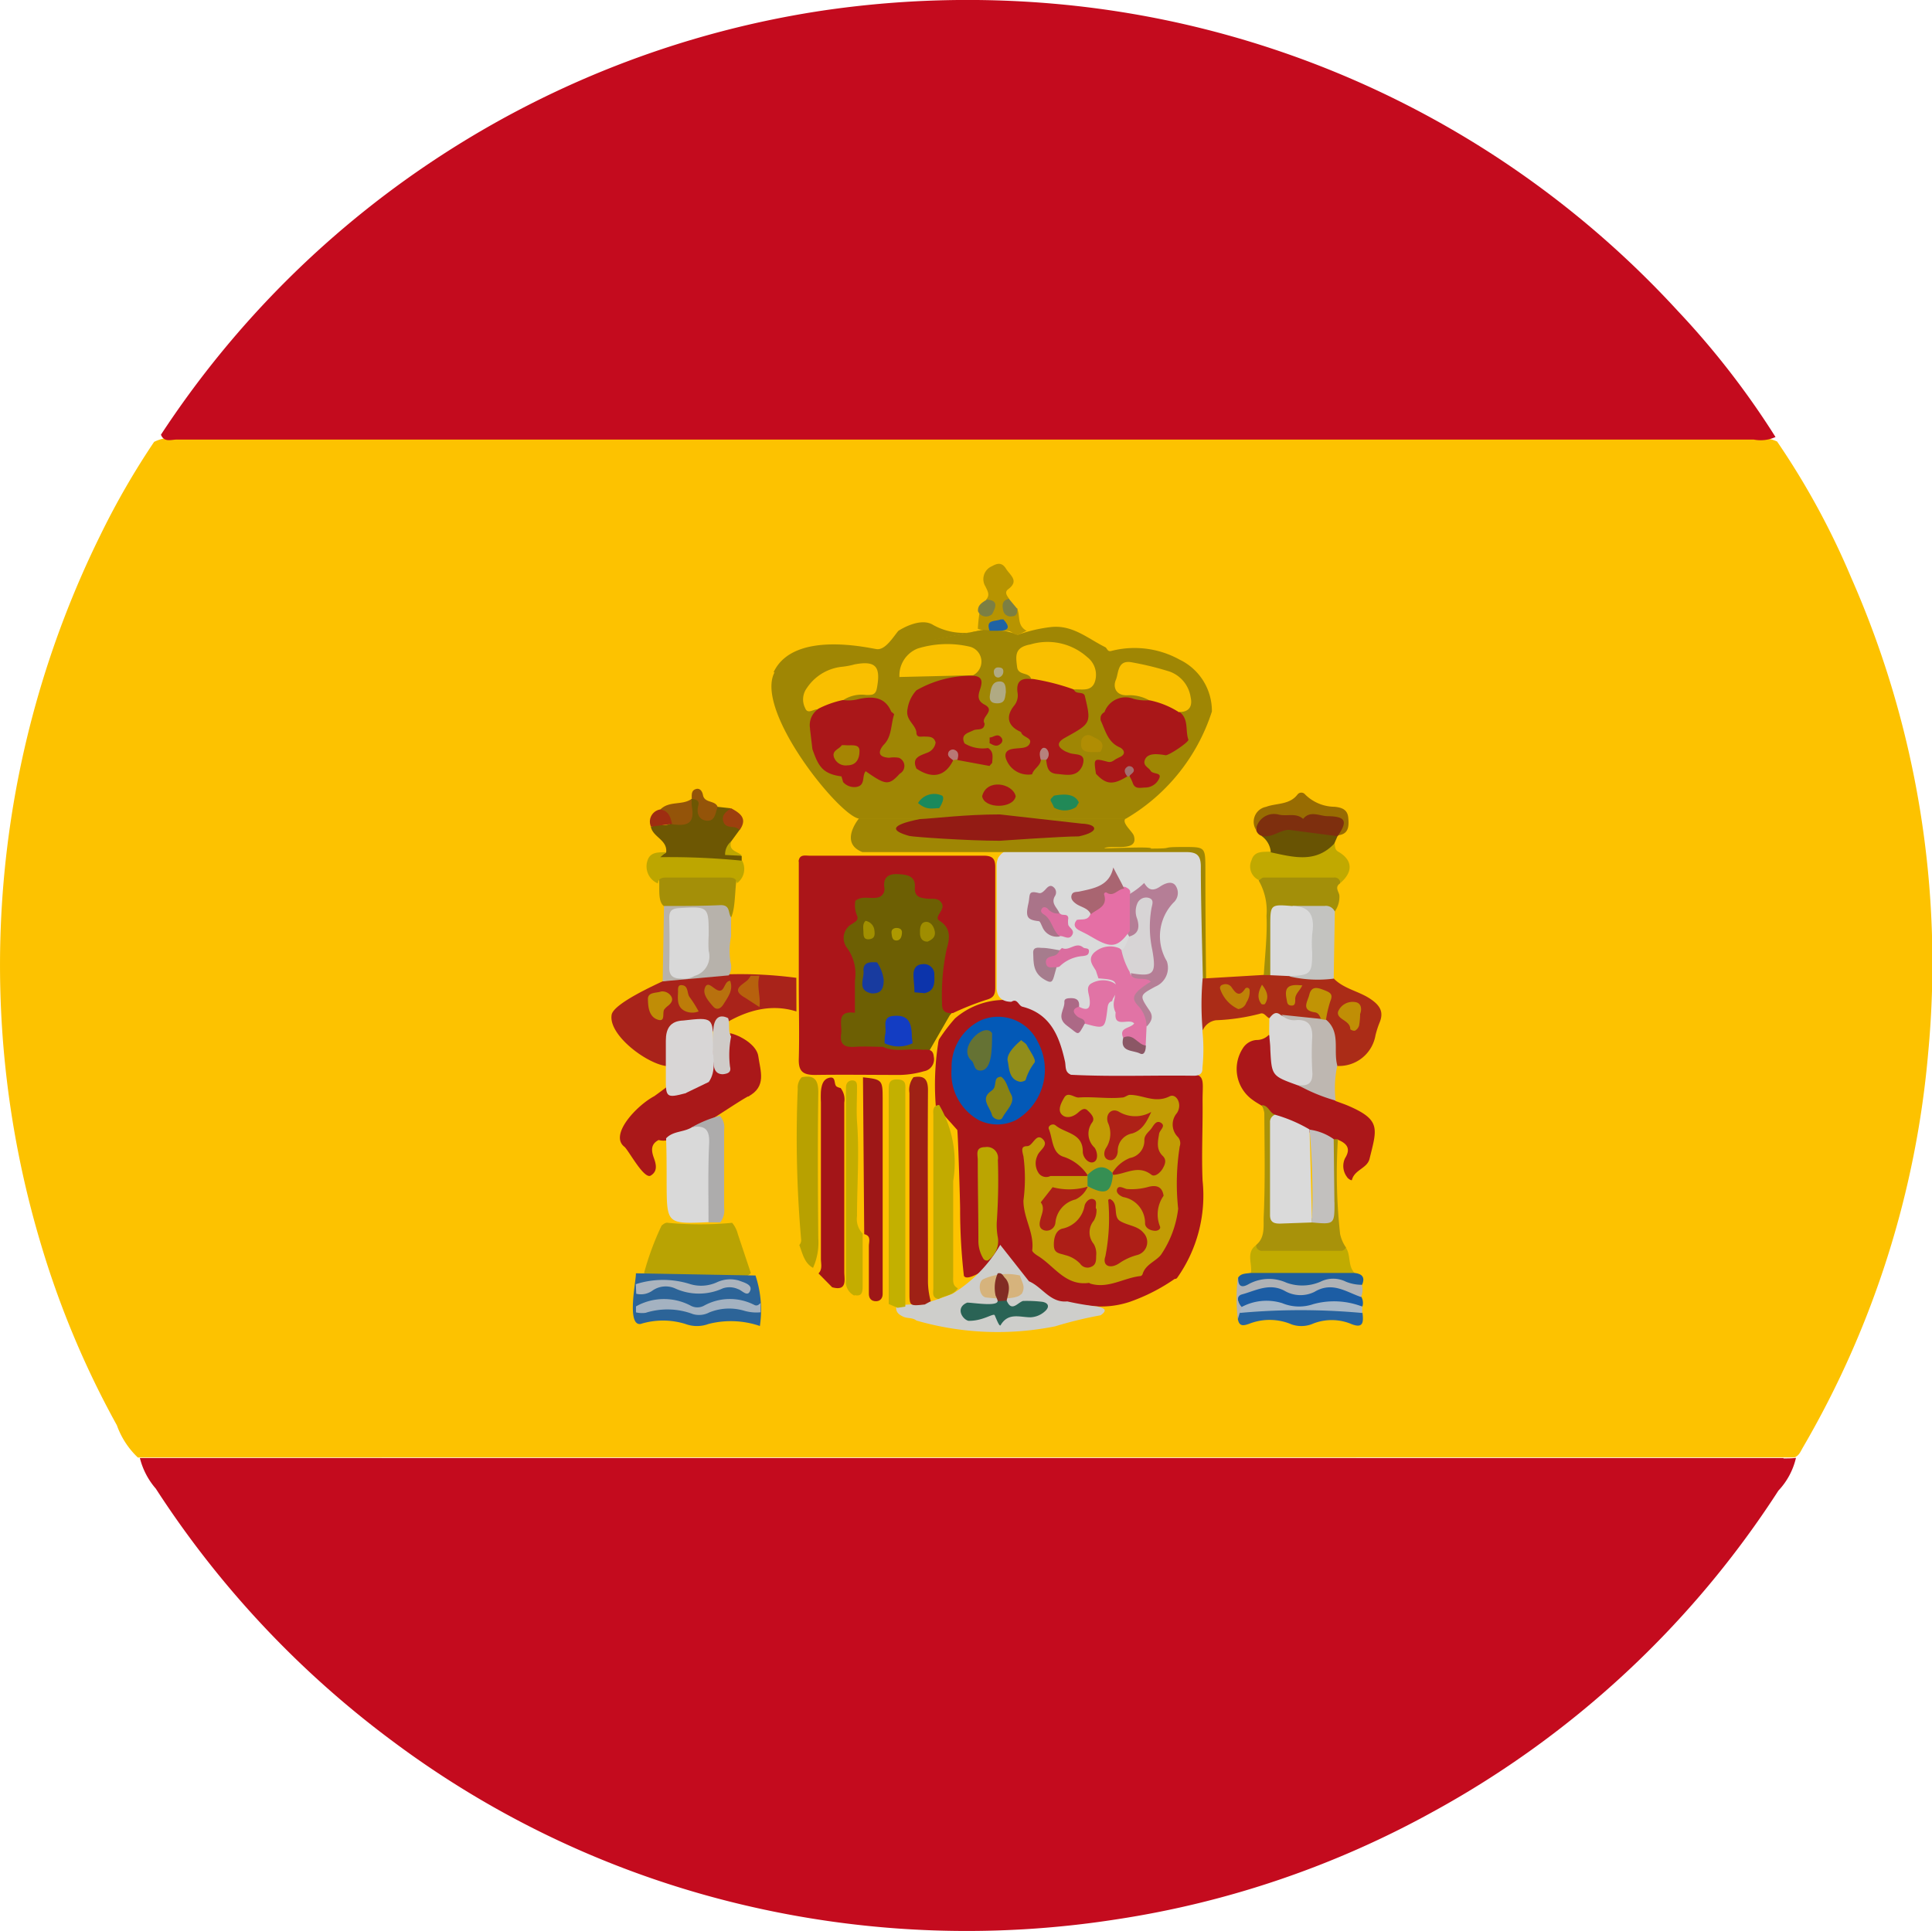 <svg xmlns="http://www.w3.org/2000/svg" width="22" height="21.991" viewBox="0 0 22 21.991">
  <g id="西班牙" transform="translate(-89.06 -86.214)">
    <path id="路径_2554" data-name="路径 2554" d="M90.63,289.595a.936.936,0,0,1-.239-.367,10.372,10.372,0,0,1-.876-2.1,11.067,11.067,0,0,1,.688-8.038,8.848,8.848,0,0,1,.612-1.062.5.5,0,0,1,.3-.043h17.9a.518.518,0,0,1,.281.039,8.781,8.781,0,0,1,.844,1.551,10.88,10.88,0,0,1,.877,5.406,10.762,10.762,0,0,1-1.424,4.494c-.027.045-.045.1-.1.119" transform="translate(0 -186.782)" fill="#fdc200"/>
    <path id="路径_2555" data-name="路径 2555" d="M168.943,102.823c.048,0,.1,0,.143-.006a.812.812,0,0,1-.2.373,10.912,10.912,0,0,1-3.928,3.654,10.782,10.782,0,0,1-3.6,1.227,11.051,11.051,0,0,1-4.292-.171,10.81,10.81,0,0,1-3.957-1.854,11.072,11.072,0,0,1-2.7-2.879.839.839,0,0,1-.181-.348l18.717,0ZM150.468,91.164A10.959,10.959,0,0,1,158,86.335a11.3,11.3,0,0,1,2.642-.078,10.931,10.931,0,0,1,7.1,3.5,9.369,9.369,0,0,1,1.111,1.434.409.409,0,0,1-.248.029H153.124c-.826,0-1.651,0-2.477,0-.062,0-.144.036-.18-.057Z" transform="translate(-59.575)" fill="#c40b1e"/>
    <path id="路径_2556" data-name="路径 2556" d="M498.216,524.168a3.065,3.065,0,0,1,.026-.706.212.212,0,0,1,.011-.052,2.022,2.022,0,0,1,.182-.239.863.863,0,0,1,.544-.21.289.289,0,0,0,.1-.031.816.816,0,0,1,.632.678c.013.067.02.14.1.17.366.032.732.011,1.1.012.409,0,.34.031.343.336s-.013.6,0,.892a1.622,1.622,0,0,1-.291,1.11.034.034,0,0,1-.027.01,2.132,2.132,0,0,1-.514.262l0,0a1.041,1.041,0,0,1-.47.042c-.064,0-.127,0-.191,0a.743.743,0,0,1-.492-.232.37.37,0,0,1-.051-.05c-.051-.075-.114-.141-.169-.213-.064-.1-.453.258-.513.156a6.719,6.719,0,0,1-.043-.767c0-.063-.023-.831-.032-.894" transform="translate(-398.5 -425.359)" fill="#aa1619"/>
    <path id="路径_2557" data-name="路径 2557" d="M526.229,460.128c-.067-.03-.051-.094-.063-.149-.063-.283-.163-.541-.484-.623-.047-.012-.057-.1-.126-.056-.1,0-.168-.048-.168-.164,0-.466,0-.932,0-1.4a.22.22,0,0,1,.018-.077.239.239,0,0,1,.232-.108c.643-.018,1.285.026,1.927.013.139,0,.161.078.167.2.021.424.008.85.017,1.274a.983.983,0,0,1-.018.592h0a2.03,2.03,0,0,1,0,.425c.005.067-.041.088-.1.087-.466-.007-.931.013-1.4-.011Z" transform="translate(-424.979 -361.677)" fill="#dadada"/>
    <path id="路径_2558" data-name="路径 2558" d="M462.744,418.324Zm1.911.683c-.055.049.078.148.093.2.054.186-.243.1-.336.138-.027.011.558-.023.53.006.3,0,.074-.018.373-.018.247,0,.246,0,.247.254q0,.621.008,1.242a.023.023,0,0,1-.037,0c-.009-.424-.022-.848-.023-1.272,0-.128-.045-.166-.166-.166-.643,0-3.271,0-3.688,0-.311-.123.039-.469-.039-.384h3.039Z" transform="translate(-362.776 -323.473)" fill="#9f8604"/>
    <path id="路径_2559" data-name="路径 2559" d="M429.079,360.753a.307.307,0,0,1,.106-.007.968.968,0,0,1,.3.061,1.711,1.711,0,0,1,.369-.087c.251-.031.425.129.625.228.024.012.023.056.071.043a1.06,1.06,0,0,1,.778.1.648.648,0,0,1,.366.59,2.191,2.191,0,0,1-.978,1.22h-3.039c-.228-.028-1.231-1.274-.949-1.69" transform="translate(-328.834 -267.364)" fill="#9f8604"/>
    <path id="路径_2560" data-name="路径 2560" d="M427.694,359.274c.227-.491,1.111-.271,1.179-.265.095.008.18-.132.242-.208,0,0,.247-.166.4-.066a.715.715,0,0,0,.559.056" transform="translate(-329.826 -265.402)" fill="#9f8604"/>
    <path id="路径_2561" data-name="路径 2561" d="M615.894,512.349c-.038-.015-.06-.072-.109-.052a2.318,2.318,0,0,1-.5.074.193.193,0,0,0-.152.117,3.314,3.314,0,0,1,0-.594h.037l.658-.039a.247.247,0,0,1,.075-.029.719.719,0,0,1,.213.007c.166.052.345-.015.508.061.116.121.286.144.42.235.111.075.156.151.1.277a1.1,1.1,0,0,0-.043.136.42.42,0,0,1-.441.349" transform="translate(-512.378 -414.538)" fill="#ab2c17"/>
    <path id="路径_2562" data-name="路径 2562" d="M631.764,540.329c.045.017.09.032.134.05.385.164.338.26.252.609-.027.108-.17.123-.2.238,0,.016-.046-.011-.058-.034a.206.206,0,0,1-.021-.211c.072-.115.017-.171-.085-.213a.111.111,0,0,1-.045.01c-.094-.031-.188-.063-.283-.093-.126-.052-.25-.11-.378-.158-.084-.016-.1-.111-.163-.148-.032-.02-.065-.038-.094-.06a.431.431,0,0,1-.119-.585.2.2,0,0,1,.158-.1.192.192,0,0,0,.142-.059" transform="translate(-527.495 -441.576)" fill="#ab1719"/>
    <path id="路径_2563" data-name="路径 2563" d="M361.811,540.678c-.1.046-.539.353-.641.39s-.191.07-.284.114a.2.2,0,0,1-.108,0c-.094.048-.083.125-.054.205s.041.153-.036.2-.253-.29-.3-.328c-.175-.136.141-.471.34-.576.258-.183.818-.641.879-.686" transform="translate(-264.218 -441.985)" fill="#aa1819"/>
    <path id="路径_2564" data-name="路径 2564" d="M408.586,538.609c.113.023.306.132.324.263.022.165.1.345-.116.459" transform="translate(-311.215 -440.629)" fill="#aa1819"/>
    <path id="路径_2565" data-name="路径 2565" d="M358.868,512.993c-.722-.228-1.315.622-1.487.621-.231-.034-.657-.358-.617-.584.022-.124.474-.33.58-.38a4.84,4.84,0,0,1,1.523-.04" transform="translate(-260.739 -415.26)" fill="#a9231a"/>
    <path id="路径_2566" data-name="路径 2566" d="M372.227,622.138a.14.14,0,0,1-.114.047q-.495.013-.989,0a.137.137,0,0,1-.113-.047,3.207,3.207,0,0,1,.2-.541c.021-.017.045-.036.07-.031a3.921,3.921,0,0,0,.733,0,.32.32,0,0,1,.065.129" transform="translate(-274.617 -521.426)" fill="#b9a303"/>
    <path id="路径_2567" data-name="路径 2567" d="M447.411,560.231c.048-.049.028-.11.028-.166q0-.891,0-1.782a1.225,1.225,0,0,1,0-.127c.007-.064.021-.135.092-.153.086-.023.05.075.088.1a.15.15,0,0,0,.044.016.212.212,0,0,1,.042.165c0,.644,0,1.288,0,1.932,0,.08.038.221-.138.172l-.156-.158Z" transform="translate(-349.031 -459.514)" fill="#a31518"/>
    <path id="路径_2568" data-name="路径 2568" d="M482.984,631.886c.152.064.241.248.436.229a3.113,3.113,0,0,0,.344.058c.053.016.135.031.036.1a4.566,4.566,0,0,0-.518.126,3.33,3.33,0,0,1-1.58-.066h0c-.043-.035-.1-.022-.145-.042s-.1-.052-.081-.125a1.24,1.24,0,0,1,.271-.015,3.413,3.413,0,0,0,.366-.123,1.594,1.594,0,0,0,.544-.557" transform="translate(-382.207 -531.08)" fill="#cececb"/>
    <path id="路径_2569" data-name="路径 2569" d="M639.776,570.641l.047,0a6.269,6.269,0,0,0,.025,1.079.416.416,0,0,0,.068.155c-.016.089-.091.08-.15.081-.244.007-.489.009-.733,0-.063,0-.161.011-.142-.11.107-.086.082-.219.087-.323.018-.393.009-.787.007-1.181a.294.294,0,0,0-.03-.089c.079,0,.089.091.153.108-.016.329-.008.657-.008.986,0,.179.014.19.188.194.079,0,.159,0,.238,0,.208-.013.209-.013.21-.22,0-.168,0-.336,0-.5a.272.272,0,0,1,.039-.181Z" transform="translate(-535.528 -471.453)" fill="#a8920a"/>
    <path id="路径_2570" data-name="路径 2570" d="M437.8,557.6c.15-.029.19.036.188.182-.008.551-.005,1.1,0,1.653a.7.7,0,0,1-.06.336c-.1-.055-.119-.164-.156-.26a.082.082,0,0,0,.021-.059,13.414,13.414,0,0,1-.039-1.722A.168.168,0,0,1,437.8,557.6Z" transform="translate(-339.61 -459.118)" fill="#b8a100"/>
    <path id="路径_2571" data-name="路径 2571" d="M374.3,436.111c.014-.139-.15-.17-.174-.286.075-.047.171.008.243-.052.213.026.182-.149.219-.267v0c.06-.034.087,0,.106.05.064.165.064.165.187.039l.153.017c-.037.091-.058.174.079.2a.032.032,0,0,1,.02.05l-.095.13c-.1.162.062.124.122.165l0,.056a.068.068,0,0,1-.078.041,4.638,4.638,0,0,0-.7-.025.241.241,0,0,1-.185-.054c.022-.055.075-.027.1-.059Z" transform="translate(-277.654 -340.193)" fill="#6d5703"/>
    <path id="路径_2572" data-name="路径 2572" d="M645.114,530.631c-.3-.108-.3-.108-.316-.413,0-.052-.008-.1-.011-.157s0-.129,0-.194c.036-.045.072-.089.134-.034a.473.473,0,0,0,.213.047.157.157,0,0,1,.179.159,2.9,2.9,0,0,1,0,.491c-.011.138-.1.144-.2.1Z" transform="translate(-541.273 -432.056)" fill="#d9d8d8"/>
    <path id="路径_2573" data-name="路径 2573" d="M640.309,469.6l-.073,0c.013-.225.041-.451.031-.675a.691.691,0,0,0-.088-.4c.012-.083.081-.076.134-.079.222-.009.445-.011.667,0,.059,0,.152-.005.125.109-.07.047-.007.1-.008.145a.286.286,0,0,1-.053.176,2.7,2.7,0,0,0-.487-.018c-.192.011-.2.02-.2.216,0,.122,0,.243,0,.365a.215.215,0,0,1-.044.164Z" transform="translate(-536.785 -372.281)" fill="#a38f09"/>
    <path id="路径_2574" data-name="路径 2574" d="M637.409,456.054a.063.063,0,0,0-.072-.064c-.268,0-.535,0-.8,0-.017,0-.035.019-.052.03a.169.169,0,0,1-.087-.226c.033-.114.136-.093.223-.1.1-.049.193.015.292.006a.961.961,0,0,0,.431-.1c.007.034,0,.071.041.095.165.094.173.229.026.356Z" transform="translate(-533.087 -359.782)" fill="#c1a900"/>
    <path id="路径_2575" data-name="路径 2575" d="M636.428,631.485a.066.066,0,0,0,.074.064c.3,0,.6,0,.9,0,.018,0,.035-.02.053-.03.054.089.016.207.1.288a.145.145,0,0,1-.115.046c-.319.007-.638.011-.958,0a.133.133,0,0,1-.113-.048C636.389,631.7,636.309,631.57,636.428,631.485Z" transform="translate(-533.065 -531.09)" fill="#c1ab01"/>
    <path id="路径_2576" data-name="路径 2576" d="M377.836,468.4c-.043.125-.02.385-.079.507a.623.623,0,0,0-.391-.091c-.125,0-.256.036-.373-.038-.094-.067-.025-.3-.074-.378" transform="translate(-280.372 -372.244)" fill="#a48f08"/>
    <path id="路径_2577" data-name="路径 2577" d="M379.167,483.422l.015-.858c.216,0,.433,0,.648-.01.11,0,.08.091.116.139,0,.072,0,.145,0,.217a.8.8,0,0,0-.006.294.189.189,0,0,1-.02.15l-.752.068Z" transform="translate(-282.561 -386.032)" fill="#b7b2ab"/>
    <path id="路径_2578" data-name="路径 2578" d="M373.21,459.706c-.006-.055-.042-.066-.091-.066H372.4c-.048,0-.084.012-.091.067a.21.21,0,0,1-.117-.263c.033-.1.129-.09.212-.093l-.067.057a8.428,8.428,0,0,1,.932.04.2.2,0,0,1-.061.258Z" transform="translate(-275.758 -363.432)" fill="#bda600"/>
    <path id="路径_2579" data-name="路径 2579" d="M650.215,531.6c.121.017.174-.026.163-.157a3.628,3.628,0,0,1,0-.4c0-.125-.048-.19-.178-.183a.2.2,0,0,1-.173-.06l.452.047a.052.052,0,0,1,.056.009c.17.142.08.348.128.521a1.244,1.244,0,0,0-.019.4A1.956,1.956,0,0,1,650.215,531.6Z" transform="translate(-546.375 -433.029)" fill="#beb7b1"/>
    <path id="路径_2580" data-name="路径 2580" d="M653.54,482.776c.122,0,.243,0,.365,0a.112.112,0,0,1,.116.065l-.013.763a1.41,1.41,0,0,1-.507-.026c.208-.054.237-.208.216-.39a.861.861,0,0,1,0-.142c.007-.1-.007-.191-.134-.21A.05.05,0,0,1,653.54,482.776Z" transform="translate(-549.761 -386.245)" fill="#c3c3c0"/>
    <path id="路径_2581" data-name="路径 2581" d="M630.955,648.671c-.072-.134-.057-.169.067-.22a.658.658,0,0,1,.463-.017.53.53,0,0,0,.357-.014.446.446,0,0,1,.479.124.139.139,0,0,1,.012.109" transform="translate(-527.759 -547.56)" fill="#1c5da4"/>
    <path id="路径_2582" data-name="路径 2582" d="M642.091,447.855c-.214.228-.47.153-.723.1a.249.249,0,0,0-.108-.188,1.059,1.059,0,0,1,.714-.1.22.22,0,0,1,.155.1Z" transform="translate(-537.837 -352.034)" fill="#685303"/>
    <path id="路径_2583" data-name="路径 2583" d="M632.414,657.7c.013.109.009.186-.141.121a.579.579,0,0,0-.419,0,.336.336,0,0,1-.247.01.637.637,0,0,0-.481-.008c-.062.022-.115.037-.131-.051,0-.035-.007-.073.029-.1a.829.829,0,0,1,.558-.028.54.54,0,0,0,.329-.014.663.663,0,0,1,.5.068Z" transform="translate(-527.839 -556.534)" fill="#27639f"/>
    <path id="路径_2584" data-name="路径 2584" d="M367.53,643.729a1.246,1.246,0,0,1,.05.575,1.022,1.022,0,0,0-.585-.023.377.377,0,0,1-.263,0,.86.86,0,0,0-.511,0c-.164.023-.046-.514-.053-.577" transform="translate(-269.867 -542.989)" fill="#2c6498"/>
    <path id="路径_2585" data-name="路径 2585" d="M639.337,441.54c-.111,0-.2.1-.317.067a.093.093,0,0,1-.059-.067c-.007-.131.066-.23.2-.213.219.028.438-.01.654.022.068.01.143.023.172.1s-.052.115-.1.163v0Z" transform="translate(-535.597 -345.875)" fill="#7e2f0e"/>
    <path id="路径_2586" data-name="路径 2586" d="M639.068,433.9c.114-.166.092-.221-.115-.224-.091,0-.2-.069-.28.031-.082-.073-.186-.026-.278-.049a.207.207,0,0,0-.259.173.173.173,0,0,1,.114-.261c.12-.045.268-.02.36-.142a.055.055,0,0,1,.085,0,.481.481,0,0,0,.336.141c.083.008.148.032.156.125s.009.188-.12.2Z" transform="translate(-534.774 -338.167)" fill="#986c02"/>
    <path id="路径_2587" data-name="路径 2587" d="M630.579,645.158l-.022.074a2.069,2.069,0,0,1,0-.477c.01,0,.021.013.03.011.312-.087.627.083.943-.014a.509.509,0,0,1,.439.087.2.2,0,0,1-.009.139c-.172-.059-.328-.18-.531-.058a.359.359,0,0,1-.34-.013c-.175-.093-.33,0-.487.042-.065.019-.051.093,0,.142C630.624,645.123,630.592,645.137,630.579,645.158Z" transform="translate(-527.402 -543.993)" fill="#afb2b6"/>
    <path id="路径_2588" data-name="路径 2588" d="M368.893,655.179a.5.5,0,0,1-.186-.017.6.6,0,0,0-.4.019.249.249,0,0,1-.184.019.822.822,0,0,0-.54-.015.3.3,0,0,1-.11-.005v-.068a.65.65,0,0,1,.622-.009.158.158,0,0,0,.154,0,.608.608,0,0,1,.575-.006c.033.013.048-.007.068-.023,0,.035,0,.071,0,.105Z" transform="translate(-271.171 -554.02)" fill="#a4b2c1"/>
    <path id="路径_2589" data-name="路径 2589" d="M517.77,333.863c-.023,0-.085.044-.108.045-.05,0-.063-.042-.113-.045-.014,0-.085,0-.1,0-.033-.013-.213,0-.24-.025a1.749,1.749,0,0,1,.018-.177c.011-.061.116-.109.078-.157.046-.052.012-.1-.009-.146a.159.159,0,0,1,.07-.23c.061-.034.115-.051.163.026s.154.138.026.234c-.048.036-.012.076.011.111,0,.045-.044.094.006.133.031.024.058-.007.084-.024.041.091-.007.191.112.257Z" transform="translate(-417.014 -240.464)" fill="#b79401"/>
    <path id="路径_2590" data-name="路径 2590" d="M632.569,643.69a.484.484,0,0,1-.185-.035.324.324,0,0,0-.291,0,.523.523,0,0,1-.387.011.482.482,0,0,0-.428.015c-.089.052-.123.02-.122-.073.033-.05.088-.044.138-.053l1.186,0c.083.009.125.045.088.133Z" transform="translate(-527.997 -542.844)" fill="#1f5e9b"/>
    <path id="路径_2591" data-name="路径 2591" d="M367.421,646.257a1.017,1.017,0,0,1,.622,0,.432.432,0,0,0,.3-.021.358.358,0,0,1,.25-.021c.058.022.154.045.132.111-.029.087-.094,0-.14-.013a.236.236,0,0,0-.172-.009.652.652,0,0,1-.547,0,.263.263,0,0,0-.258.028.226.226,0,0,1-.182.034Z" transform="translate(-271.121 -545.418)" fill="#abb4be"/>
    <path id="路径_2592" data-name="路径 2592" d="M631.828,655.906l.026-.068a.6.6,0,0,1,.459-.042.5.5,0,0,0,.354.011.89.89,0,0,1,.557.028v.073a7.618,7.618,0,0,0-1.4,0Z" transform="translate(-528.652 -554.741)" fill="#a8b7c6"/>
    <path id="路径_2593" data-name="路径 2593" d="M412.241,513.8c-.162-.091-.044-.139.027-.2a.23.23,0,0,0,.036-.051l.1,0c-.035.119.017.238,0,.357" transform="translate(-314.696 -416.223)" fill="#b7610d"/>
    <path id="路径_2594" data-name="路径 2594" d="M401.246,531.3c.023.068-.005.143.033.208v0a1.063,1.063,0,0,0-.012.343c.017.067-.031.079-.081.085-.078,0-.1-.054-.106-.113a1.845,1.845,0,0,1,0-.427c.013-.087.057-.151.163-.1Z" transform="translate(-303.894 -433.488)" fill="#cfcbc8"/>
    <path id="路径_2595" data-name="路径 2595" d="M378.526,431.745a.649.649,0,0,0,0,.077c.033.183-.025.238-.223.21a.707.707,0,0,1-.138-.164c.1-.107.25-.048.357-.123Zm.294.087c-.024.072-.028.176-.134.158-.082-.013-.108-.088-.085-.173.016-.061-.033-.067-.075-.075,0-.048-.007-.1.056-.113.043-.007.065.034.072.071C378.672,431.794,378.79,431.757,378.82,431.832Z" transform="translate(-281.589 -336.431)" fill="#945409"/>
    <path id="路径_2596" data-name="路径 2596" d="M373.75,441.028a.14.14,0,0,1,.1-.2c.1.012.119.086.138.164l-.243.032Z" transform="translate(-277.275 -345.395)" fill="#9e2d11"/>
    <path id="路径_2597" data-name="路径 2597" d="M405.713,440.357a.168.168,0,0,0-.051-.029c-.055-.008-.117,0-.136-.073s.04-.108.089-.145c.1.055.193.114.1.247Z" transform="translate(-308.231 -344.692)" fill="#9d400e"/>
    <path id="路径_2598" data-name="路径 2598" d="M517.705,348.555c0,.042,0,.089-.06.091a.085.085,0,0,1-.1-.065c-.013-.059-.016-.118.065-.134l.09.108Zm-.351-.1c.14.008.107.085.065.165a.1.1,0,0,1-.161-.031c-.007-.073.05-.1.1-.134Z" transform="translate(-417.061 -255.413)" fill="#7c7f43"/>
    <path id="路径_2599" data-name="路径 2599" d="M406.743,454.77l-.192-.009a.189.189,0,0,1,.07-.155C406.583,454.719,406.7,454.718,406.743,454.77Z" transform="translate(-309.234 -358.81)" fill="#bda600"/>
    <path id="路径_2600" data-name="路径 2600" d="M537.722,566.143a.525.525,0,0,0-.268-.208c-.141-.04-.127-.206-.174-.319-.014-.035.044-.069.078-.04.109.092.311.086.309.3,0,.063.064.139.122.118s.046-.119.011-.166a.216.216,0,0,1-.025-.288c.035-.05-.017-.1-.055-.136s-.077,0-.109.028c-.059.051-.138.07-.186.017s0-.137.031-.191c.041-.069.112,0,.161,0,.169-.012.336.017.5,0,.03,0,.059-.031.088-.03.149,0,.284.1.452.016.073-.036.149.088.082.191a.2.2,0,0,0,.011.273.107.107,0,0,1,.021.106,2.7,2.7,0,0,0-.018.711,1.177,1.177,0,0,1-.187.511c-.05.082-.184.116-.218.233a.036.036,0,0,1-.022.022c-.193.02-.37.149-.575.086,0,0-.01-.008-.014-.008-.267.038-.394-.192-.581-.307-.026-.016-.067-.046-.065-.065.025-.2-.1-.362-.1-.565a1.919,1.919,0,0,0,0-.505c-.02-.077-.025-.114.042-.115s.1-.154.177-.081-.04.127-.061.192a.2.2,0,0,0,.018.2.106.106,0,0,0,.131.029l.414,0ZM537.234,566.471Z" transform="translate(-436.277 -466.545)" fill="#c29c04"/>
    <path id="路径_2601" data-name="路径 2601" d="M505.972,532.438a.609.609,0,0,1-.309-.586A.586.586,0,0,1,506,531.3a.5.5,0,0,1,.643.244.665.665,0,0,1-.247.894A.476.476,0,0,1,505.972,532.438Z" transform="translate(-405.767 -433.468)" fill="#0359b7"/>
    <path id="路径_2602" data-name="路径 2602" d="M454.235,470.459c-.414,0-1.1.02-1.091-.1a8.821,8.821,0,0,1,.218-1.874,1.542,1.542,0,0,1,1.108.028c.066.082.373,1.136.019,1.505" transform="translate(-354.614 -372.241)" fill="#6d5f03"/>
    <path id="路径_2603" data-name="路径 2603" d="M497.89,572.118c-.05.082-.146.081-.22.123-.079-.014-.059-.077-.059-.127q0-.981,0-1.962c0-.051-.014-.112.066-.122a1.3,1.3,0,0,1,.16.869c0,.36,0,.721,0,1.082,0,.053-.009.108.053.137Z" transform="translate(-397.923 -471.233)" fill="#c2ab00"/>
    <path id="路径_2604" data-name="路径 2604" d="M517.073,589.78a.386.386,0,0,1-.061-.209c0-.307-.007-.614-.007-.921,0-.06-.033-.147.085-.147a.125.125,0,0,1,.144.146,6.9,6.9,0,0,1-.013.713.8.8,0,0,0,.01.156.264.264,0,0,1-.112.276.048.048,0,0,1-.045-.014Z" transform="translate(-416.811 -489.225)" fill="#bba501"/>
    <path id="路径_2605" data-name="路径 2605" d="M581.958,473.408a.113.113,0,0,1-.029-.069.989.989,0,0,1,.012-.411.883.883,0,0,0,.182-.135c.045.073.091.1.178.043.046-.032.128-.073.175-.019a.147.147,0,0,1-.02.2.554.554,0,0,0-.075.667.231.231,0,0,1-.129.288c-.184.1-.185.1-.069.273.051.074.02.128-.031.182a1.494,1.494,0,0,1-.16-.268c-.065-.114.048-.164.108-.229-.121-.038-.121-.038-.131-.129" transform="translate(-480.034 -376.523)" fill="#b57e96"/>
    <path id="路径_2606" data-name="路径 2606" d="M567.173,501.046c.04.115.168.03.238.1a.906.906,0,0,0-.141.1c-.058.059-.072.1-.008.17a.351.351,0,0,1,.1.242l-.01.215c-.107.03-.167-.072-.257-.09-.049-.12.078-.1.126-.161-.055-.067-.235.062-.211-.125a.206.206,0,0,1-.014-.151c.036-.217.035-.221-.182-.238l-.029-.088c-.038-.063-.093-.126-.025-.2a.27.27,0,0,1,.294-.054.317.317,0,0,1,.117.28Z" transform="translate(-465.246 -403.752)" fill="#e173a5"/>
    <path id="路径_2607" data-name="路径 2607" d="M560.163,474.657q0,.206,0,.412c-.135.189-.209.2-.414.08q-.075-.045-.153-.082c-.055-.026-.084-.065-.036-.124.056-.011.125.012.154-.064s.1-.15.137-.242c.025-.067.165-.06.257-.071.037.018.075.036.055.089Z" transform="translate(-458.238 -378.253)" fill="#e56fa5"/>
    <path id="路径_2608" data-name="路径 2608" d="M539.105,474.835l-.007,0a.178.178,0,0,1-.191-.111c-.012-.023-.024-.062-.039-.064-.134-.015-.154-.047-.12-.2.023-.1-.009-.153.117-.121.029.007.049-.012.069-.031s.055-.075.1-.036a.076.076,0,0,1,.018.1c-.053.087.027.134.051.2" transform="translate(-437.978 -377.955)" fill="#aa7489"/>
    <path id="路径_2609" data-name="路径 2609" d="M558.6,515.7c-.044.01-.052.042-.057.083-.029.237-.029.237-.257.175a.167.167,0,0,1-.13-.082c-.028-.06-.053-.133.067-.109h0c.115.06.128-.008.115-.1-.009-.062-.045-.134.028-.171a.268.268,0,0,1,.231-.011c.13.062.019.14,0,.211Z" transform="translate(-456.872 -418.086)" fill="#e173a5"/>
    <path id="路径_2610" data-name="路径 2610" d="M558.5,466.156c-.071,0-.12.1-.2.044a.02.02,0,0,0-.028.023c.043.139-.08.164-.152.224-.031-.071-.108-.079-.163-.116-.034-.024-.069-.055-.056-.1s.054-.035.09-.043c.166-.036.342-.063.385-.274.041.083.088.162.127.247Z" transform="translate(-456.639 -369.821)" fill="#a96571"/>
    <path id="路径_2611" data-name="路径 2611" d="M541.723,501.431l-.03.107c-.02.07-.039.073-.109.032-.131-.076-.123-.192-.127-.308,0-.064.056-.055.1-.052.068,0,.136.017.2.027.021.044-.011.069-.04.087-.065.042-.027.073.006.107Z" transform="translate(-440.632 -404.201)" fill="#a67c8d"/>
    <path id="路径_2612" data-name="路径 2612" d="M554.042,523.38c-.088.025-.075.072-.019.116.029.023.081.02.082.075-.087.159-.064.128-.2.03s-.024-.188-.034-.279c0-.036.044-.037.076-.038.066,0,.1.026.091.1Z" transform="translate(-452.691 -425.703)" fill="#ac6986"/>
    <path id="路径_2613" data-name="路径 2613" d="M547.154,500.452c-.043-.007-.105.024-.119-.042s.039-.077.088-.089a.094.094,0,0,0,.065-.063l.028-.026c.081.042.157-.076.241-.006.02.017.07,0,.066.046s-.036.046-.069.052a.421.421,0,0,0-.268.121l-.032.008Z" transform="translate(-446.063 -403.222)" fill="#db6d9f"/>
    <path id="路径_2614" data-name="路径 2614" d="M545,483.8c-.085-.067-.089-.194-.185-.253-.026-.016-.039-.036-.02-.064s.048-.015.066,0a.148.148,0,0,0,.141.054c.022.035.088-.007.094.055a.225.225,0,0,0,0,.077c.017.039.079.062.041.119s-.095,0-.142.008Z" transform="translate(-443.871 -386.921)" fill="#dd6da0"/>
    <path id="路径_2615" data-name="路径 2615" d="M580.574,540.091c.116-.056.164.082.257.09,0,.049-.014.119-.069.09-.075-.039-.232-.012-.188-.18Z" transform="translate(-478.723 -442.06)" fill="#8b5765"/>
    <path id="路径_2616" data-name="路径 2616" d="M486.743,382.9c-.013-.013-.018-.041-.042-.034s-.008.027-.009.042c-.09.18-.237.211-.416.09-.057-.124.038-.146.118-.179a.146.146,0,0,0,.1-.117c-.019-.075-.08-.066-.134-.069-.037,0-.087.015-.085-.052-.016-.093-.129-.138-.1-.267a.4.4,0,0,1,.1-.207,1.252,1.252,0,0,1,.648-.166c.118.008.1.085.076.158s-.029.128.053.171c.132.07-.051.142,0,.215-.005.089-.084.055-.129.078-.06.03-.149.044-.1.148a.4.4,0,0,0,.268.053c.068.042.05.108.047.169l-.031.035-.363-.067Z" transform="translate(-386.78 -288.031)" fill="#a91718"/>
    <path id="路径_2617" data-name="路径 2617" d="M529.16,383.658c-.144-.064-.171-.176-.068-.3a.185.185,0,0,0,.035-.15c-.015-.125.044-.164.158-.149a.538.538,0,0,1,.487.123c.023.054.1.015.121.064.075.315.075.315-.221.479-.091.05-.105.1,0,.157l.043.017c.07.029.206-.009.151.148-.062.136-.183.1-.289.092s-.112-.081-.123-.157c-.007-.017,0-.048-.024-.048s-.023.03-.036.045c-.008.072-.083.1-.1.164h0a.267.267,0,0,1-.29-.158c-.024-.052-.021-.1.036-.123a.292.292,0,0,1,.062-.012c.062-.008.144,0,.167-.063s-.085-.065-.1-.122Z" transform="translate(-428.481 -289.111)" fill="#aa1819"/>
    <path id="路径_2618" data-name="路径 2618" d="M443.615,392.075a.221.221,0,0,1,.088-.223.251.251,0,0,1,.289-.105.461.461,0,0,0,.185-.014c.15-.03.291-.024.362.146.012.011.035.025.032.033-.039.118-.023.255-.124.35-.071.092-.038.135.067.142a.336.336,0,0,1,.111,0,.1.1,0,0,1,.011.181c-.125.136-.158.134-.388-.028-.046.052,0,.157-.1.178a.169.169,0,0,1-.157-.054l-.019-.065c-.22-.029-.265-.122-.331-.311l-.028-.235Z" transform="translate(-345.33 -297.56)" fill="#aa1719"/>
    <path id="路径_2619" data-name="路径 2619" d="M568.759,392.722c-.163.1-.242.095-.357-.03-.027-.175-.026-.179.131-.137.053.014.075-.023.11-.037a.329.329,0,0,1,.038-.019c.075-.04.025-.093-.007-.107-.138-.059-.164-.192-.218-.307a.136.136,0,0,1,0-.045.084.084,0,0,1,.043-.05.254.254,0,0,1,.332-.151.514.514,0,0,0,.185.015.307.307,0,0,1,.344.139c.1.082.058.208.094.31.01.027-.223.182-.259.178a.73.73,0,0,0-.11-.012c-.054,0-.112.013-.129.073s.046.078.069.117.122.017.1.078a.175.175,0,0,1-.16.112c-.055,0-.121.025-.146-.057a.494.494,0,0,0-.035-.072c0-.009,0-.024-.008-.023s-.007.016-.013.025Z" transform="translate(-466.862 -297.666)" fill="#a91718"/>
    <path id="路径_2620" data-name="路径 2620" d="M483.474,442.934c.176.007.209.093-.035.145-.19,0-.9.05-.9.05-.373,0-.991-.044-1.031-.055-.2-.056-.239-.12.12-.192.165-.007.516-.053.911-.053l.933.105Z" transform="translate(-382.094 -347.34)" fill="#931b14"/>
    <path id="路径_2621" data-name="路径 2621" d="M482.805,368.657a.33.33,0,0,1,.207-.325,1.134,1.134,0,0,1,.595-.021.175.175,0,0,1,.037.325l-.838.02Z" transform="translate(-383.503 -274.732)" fill="#fac100"/>
    <path id="路径_2622" data-name="路径 2622" d="M444,368.131a2.575,2.575,0,0,0-.487-.123c-.025-.077-.147-.033-.159-.133-.016-.128-.032-.224.152-.257a.678.678,0,0,1,.647.145.254.254,0,0,1,.084.288c-.044.109-.152.073-.238.08Zm1.2.261a.985.985,0,0,0-.344-.139.459.459,0,0,0-.244-.056c-.135.007-.168-.095-.134-.174s.015-.236.188-.2a3.391,3.391,0,0,1,.427.105.368.368,0,0,1,.237.292c.023.1-.015.169-.131.168Zm-3.833-.14a1.12,1.12,0,0,0-.289.105c-.047,0-.11.06-.138-.015a.217.217,0,0,1,.019-.226.548.548,0,0,1,.407-.244.932.932,0,0,0,.139-.027c.242-.045.3.026.251.278-.016.077-.066.07-.118.071A.385.385,0,0,0,441.374,368.252Z" transform="translate(-342.712 -274.065)" fill="#f9bf00"/>
    <path id="路径_2623" data-name="路径 2623" d="M522.554,384.656c-.012.057,0,.128-.1.128-.076,0-.091-.043-.081-.1s.018-.149.109-.149C522.552,384.533,522.553,384.6,522.554,384.656Z" transform="translate(-422.04 -290.56)" fill="#b0aa83"/>
    <path id="路径_2624" data-name="路径 2624" d="M519.442,429.986c-.027.145-.36.145-.382,0,.049-.205.349-.149.382,0Z" transform="translate(-418.816 -334.704)" fill="#a71817"/>
    <path id="路径_2625" data-name="路径 2625" d="M549.03,434.295c-.042-.1-.062-.071,0-.134.1-.017.235-.031.283.078l-.03.051a.239.239,0,0,1-.254.006Z" transform="translate(-447.968 -338.886)" fill="#218957"/>
    <path id="路径_2626" data-name="路径 2626" d="M504.168,414.562c-.031-.026-.077-.047-.048-.1a.061.061,0,0,1,.053-.022c.061.017.059.064.045.113l-.051.008Z" transform="translate(-404.255 -319.69)" fill="#b87875"/>
    <path id="路径_2627" data-name="路径 2627" d="M544.314,413.805c-.011-.047-.022-.095.024-.13a.042.042,0,0,1,.04.007.086.086,0,0,1,0,.127l-.06,0Z" transform="translate(-443.404 -318.942)" fill="#b6827c"/>
    <path id="路径_2628" data-name="路径 2628" d="M524.21,378.568c-.038,0-.051-.03-.052-.063a.047.047,0,0,1,.046-.052c.033,0,.064.006.062.048a.068.068,0,0,1-.055.067Z" transform="translate(-423.781 -284.638)" fill="#b0aa83"/>
    <path id="路径_2629" data-name="路径 2629" d="M581.536,421.793c-.033-.041-.048-.083.009-.115a.056.056,0,0,1,.053.015c.038.051-.022.067-.041.1h-.021Z" transform="translate(-479.639 -326.737)" fill="#a36f6f"/>
    <path id="路径_2630" data-name="路径 2630" d="M645.37,482.615c.222.005.25.141.223.322a1.423,1.423,0,0,0,0,.207c0,.243-.017.26-.26.269l-.217-.01c0-.186,0-.371,0-.556,0-.252,0-.252.256-.231Z" transform="translate(-541.591 -386.083)" fill="#dadada"/>
    <path id="路径_2631" data-name="路径 2631" d="M661.153,519.3l-.056-.008c-.012-.036-.028-.072-.069-.078-.161-.023-.082-.124-.064-.2.026-.107.1-.08.172-.052s.1.048.067.127a1.289,1.289,0,0,0-.049.212Z" transform="translate(-556.995 -421.471)" fill="#c19405"/>
    <path id="路径_2632" data-name="路径 2632" d="M675.3,525.232a.8.8,0,0,1-.012.126.1.1,0,0,1-.047.058.068.068,0,0,1-.053-.017c0-.105-.16-.108-.139-.2a.178.178,0,0,1,.193-.109c.067.008.083.073.057.139Z" transform="translate(-570.752 -427.464)" fill="#c08e05"/>
    <path id="路径_2633" data-name="路径 2633" d="M623.388,517.487a.386.386,0,0,1-.208-.229.036.036,0,0,1,.027-.049.084.084,0,0,1,.1.025c.047.069.089.123.157.019a.029.029,0,0,1,.05.011.222.222,0,0,1-.037.148.106.106,0,0,1-.089.073Z" transform="translate(-520.225 -419.78)" fill="#bf8207"/>
    <path id="路径_2634" data-name="路径 2634" d="M652.241,517.554c-.031.065-.087.1-.081.165,0,.031,0,.07-.047.065s-.044-.038-.051-.071c-.028-.136.014-.177.178-.159Z" transform="translate(-548.351 -420.118)" fill="#c08d06"/>
    <path id="路径_2635" data-name="路径 2635" d="M640.111,517.407c.064.081.079.147.033.219a.043.043,0,0,1-.04,0c-.051-.067-.039-.134.007-.221Z" transform="translate(-536.68 -419.978)" fill="#c08a06"/>
    <path id="路径_2636" data-name="路径 2636" d="M645.567,575.643l-.367.013c-.069,0-.112-.018-.111-.1,0-.352,0-.7,0-1.054a.086.086,0,0,1,.057-.086,1.671,1.671,0,0,1,.393.168" transform="translate(-541.567 -475.507)" fill="#dadada"/>
    <path id="路径_2637" data-name="路径 2637" d="M662.719,581.691c0,.253,0,.253-.257.23a8.235,8.235,0,0,0-.027-1.057.61.61,0,0,1,.275.108l.008.719Z" transform="translate(-558.463 -481.785)" fill="#c2c0be"/>
    <path id="路径_2638" data-name="路径 2638" d="M381.126,580.4c-.477.021-.476.021-.478-.45,0-.168,0-.337-.006-.505.08-.087.206-.067.3-.13.21-.034.236-.016.24.189,0,.239,0,.478,0,.718A.234.234,0,0,1,381.126,580.4Z" transform="translate(-283.997 -480.267)" fill="#d9d9d9"/>
    <path id="路径_2639" data-name="路径 2639" d="M380.81,533.2c-.226.059-.232.053-.23-.187,0-.137,0-.273,0-.41s.049-.225.2-.23c.338-.039.342-.038.336.3,0,.135.039.277-.047.4l-.257.124Z" transform="translate(-283.938 -434.537)" fill="#d8d6d6"/>
    <path id="路径_2640" data-name="路径 2640" d="M392.236,576.067c0-.3-.007-.6.007-.9.008-.158-.048-.209-.194-.186a1.349,1.349,0,0,1,.317-.129.2.2,0,0,1,.048.162q0,.444,0,.888a.215.215,0,0,1-.045.164h-.133Z" transform="translate(-295.108 -475.931)" fill="#adacac"/>
    <path id="路径_2641" data-name="路径 2641" d="M491.239,434.083c-.082,0-.143.026-.241-.059a.215.215,0,0,1,.273-.084c.037.026-.013.114-.032.143Z" transform="translate(-391.484 -338.665)" fill="#1a895c"/>
    <path id="路径_2642" data-name="路径 2642" d="M382.2,484.431c-.094,0-.132-.04-.129-.134q.006-.278,0-.556c0-.083.032-.107.112-.112.337-.019.337-.021.337.314a1.269,1.269,0,0,0,0,.174.232.232,0,0,1-.16.284.238.238,0,0,1-.161.03Z" transform="translate(-285.39 -387.073)" fill="#d9d9d9"/>
    <path id="路径_2643" data-name="路径 2643" d="M372.933,520.341a.12.12,0,0,1,.109.051c.03.045.006.08-.03.11a.255.255,0,0,0-.045.043c-.028.039.019.151-.079.116s-.106-.147-.108-.231.093-.068.152-.089Z" transform="translate(-276.342 -422.836)" fill="#c08d06"/>
    <path id="路径_2644" data-name="路径 2644" d="M397.69,515.727c.039.109-.029.19-.08.272-.028.045-.075.069-.118.017s-.118-.13-.091-.207.08-.014.123.013C397.634,515.892,397.61,515.727,397.69,515.727Z" transform="translate(-300.315 -418.343)" fill="#b8710e"/>
    <path id="路径_2645" data-name="路径 2645" d="M386.08,517.965a.2.2,0,0,1-.149,0c-.1-.043-.091-.133-.087-.219,0-.031-.006-.078.033-.08.092,0,.064.093.1.138a1.325,1.325,0,0,1,.1.159Z" transform="translate(-289.063 -420.233)" fill="#bd7c09"/>
    <path id="路径_2646" data-name="路径 2646" d="M438.568,460.7c.011-.08.074-.062.124-.062.66,0,1.321,0,1.981,0,.107,0,.136.037.134.139,0,.453,0,.905,0,1.358,0,.078-.012.12-.1.144a3.177,3.177,0,0,0-.381.151c-.082.006-.128-.016-.125-.114a2.515,2.515,0,0,1,.053-.615c.03-.106.061-.233-.083-.323-.069-.043.068-.12.029-.194s-.113-.049-.174-.057c-.078-.01-.141-.02-.134-.132.008-.133-.1-.143-.2-.147s-.164.037-.148.152a.1.1,0,0,1-.04.1c-.091.05-.2-.021-.29.052a.3.3,0,0,0,.014.156c.028.056,0,.074-.05.106a.183.183,0,0,0-.058.275.5.5,0,0,1,.089.372c0,.122,0,.244,0,.366-.219-.029-.142.134-.157.24-.018.127.045.156.157.148s.213,0,.319,0c.142.066.292.016.437.032.059.006.133-.023.142.08a.138.138,0,0,1-.112.166,1.068,1.068,0,0,1-.266.042c-.324,0-.649-.005-.973,0-.137,0-.19-.039-.186-.181.008-.281,0-.563,0-.845q0-.7,0-1.4Z" transform="translate(-340.414 -364.679)" fill="#ab1519"/>
    <path id="路径_2647" data-name="路径 2647" d="M466.917,559.744l-.014-1.787c.216.023.224.031.224.236v2.121c0,.037,0,.075,0,.112s-.02.08-.074.081-.084-.031-.083-.088c0-.181,0-.362,0-.542,0-.047.029-.112-.049-.133Z" transform="translate(-368.016 -459.474)" fill="#9e1717"/>
    <path id="路径_2648" data-name="路径 2648" d="M487.455,560.23l-.064.035c-.173.019-.175.019-.175-.142q0-1.133,0-2.266a.233.233,0,0,1,.046-.18c.123-.023.166.023.165.152-.005.717,0,1.434,0,2.151a.87.87,0,0,0,.032.25Z" transform="translate(-387.8 -459.195)" fill="#9f2115"/>
    <path id="路径_2649" data-name="路径 2649" d="M459.557,561.767a.172.172,0,0,1-.1-.174c0-.706,0-1.412,0-2.118,0-.027,0-.053,0-.08,0-.048.028-.084.079-.08s.047.05.047.086c0,.127-.008.256,0,.382.028.359,0,.717,0,1.076a.24.24,0,0,0,.064.2c0,.2,0,.4,0,.6,0,.067-.008.12-.095.1Z" transform="translate(-360.764 -460.796)" fill="#c4ad00"/>
    <path id="路径_2650" data-name="路径 2650" d="M476.2,531.315c0-.037,0-.075.009-.111.013-.075-.04-.188.089-.2.152-.014.207.05.212.216,0,.032.006.063.009.095A.368.368,0,0,1,476.2,531.315Z" transform="translate(-377.067 -433.22)" fill="#133dc3"/>
    <path id="路径_2651" data-name="路径 2651" d="M478.039,561.41q0-1.211,0-2.422c0-.072-.007-.14.1-.136s.089.07.089.133q0,1.227,0,2.454l-.089.014-.1-.043Z" transform="translate(-378.859 -460.345)" fill="#c3b000"/>
    <path id="路径_2652" data-name="路径 2652" d="M510.162,655.2c.057.139.124.027.187.007a1.478,1.478,0,0,1,.222.01c.073.014.083.062.023.112a.259.259,0,0,1-.16.064c-.121,0-.253-.058-.34.09-.014.024-.053-.084-.067-.113s-.133.067-.3.063c-.073-.02-.149-.152-.013-.207.068,0,.354.049.346-.021a.087.087,0,0,1,.1-.005Z" transform="translate(-409.64 -554.177)" fill="#2a6355"/>
    <path id="路径_2653" data-name="路径 2653" d="M521.873,357.554c-.046-.13.064-.1.127-.127l.031,0c.068.075.078.128-.048.129-.036,0-.073,0-.109,0Z" transform="translate(-421.545 -264.159)" fill="#1f63a5"/>
    <path id="路径_2654" data-name="路径 2654" d="M454.087,412.434a.353.353,0,0,1,.047,0c.06.005.154-.017.156.059s-.023.169-.137.17a.142.142,0,0,1-.153-.091c-.027-.077.056-.091.087-.136Z" transform="translate(-355.443 -317.733)" fill="#a68503"/>
    <path id="路径_2655" data-name="路径 2655" d="M550.96,611.209a.228.228,0,0,1-.031.139.207.207,0,0,0,0,.263.219.219,0,0,1,.028.137c0,.048,0,.1-.052.122a.1.1,0,0,1-.129-.032.347.347,0,0,0-.175-.1c-.052-.019-.12-.016-.125-.1s.017-.178.093-.2a.323.323,0,0,0,.256-.26c.005-.031.049-.094.1-.076s.021.074.03.11Z" transform="translate(-449.415 -511.231)" fill="#ad1e17"/>
    <path id="路径_2656" data-name="路径 2656" d="M572.666,611.139c.112.05.031.2.119.253s.2.053.266.134a.152.152,0,0,1-.072.253.647.647,0,0,0-.2.091c-.107.074-.2.032-.162-.076a2.25,2.25,0,0,0,.032-.645s.008,0,.018-.01Z" transform="translate(-470.97 -511.272)" fill="#ad1d17"/>
    <path id="路径_2657" data-name="路径 2657" d="M575.916,578.088a.412.412,0,0,1,.2-.171.2.2,0,0,0,.165-.205c0-.053.04-.084.071-.12s.059-.113.118-.076-.014.082-.021.125c-.014.088-.036.177.041.252.049.047.025.1,0,.144s-.087.1-.127.072c-.152-.12-.292-.009-.436,0l-.01-.01,0-.014Z" transform="translate(-474.19 -478.515)" fill="#ad1f17"/>
    <path id="路径_2658" data-name="路径 2658" d="M573.086,572.4c-.049.107-.1.206-.214.242a.2.2,0,0,0-.166.2c0,.056-.039.125-.11.1-.056-.022-.052-.093-.02-.139a.3.3,0,0,0,.017-.286c-.031-.1.048-.171.131-.119a.364.364,0,0,0,.362,0Z" transform="translate(-470.918 -473.52)" fill="#ae2117"/>
    <path id="路径_2659" data-name="路径 2659" d="M544.31,605.6a.735.735,0,0,0,.405-.005l0,0a.283.283,0,0,1-.139.146.3.3,0,0,0-.229.266.1.1,0,0,1-.132.084c-.065-.024-.049-.087-.035-.138s.047-.12,0-.179l.135-.172Z" transform="translate(-443.269 -505.867)" fill="#ad2017"/>
    <path id="路径_2660" data-name="路径 2660" d="M578.585,605.661a.369.369,0,0,0-.04.352c.008.026-.022.046-.052.047-.062,0-.118-.034-.119-.084a.3.3,0,0,0-.248-.3c-.036-.013-.088-.047-.07-.092s.072-.009.109,0a.7.7,0,0,0,.25-.025C578.491,605.54,578.569,605.547,578.585,605.661Z" transform="translate(-476.275 -505.829)" fill="#ae2217"/>
    <path id="路径_2661" data-name="路径 2661" d="M565.508,597.579a.089.089,0,0,0,.007.024c-.019.2-.084.233-.288.125l0,0V597.6l0,0c.087-.085.177-.13.28-.025Z" transform="translate(-463.783 -498.006)" fill="#368f53"/>
    <path id="路径_2662" data-name="路径 2662" d="M466.734,507.545a.446.446,0,0,1,.076.2c0,.105-.032.158-.139.153-.167-.034-.083-.164-.091-.253C466.572,507.538,466.657,507.54,466.734,507.545Z" transform="translate(-367.687 -410.371)" fill="#183b9f"/>
    <path id="路径_2663" data-name="路径 2663" d="M489.121,508.739l-.119-.01c0-.063-.009-.125-.011-.188s.016-.127.1-.132a.118.118,0,0,1,.137.1c0,.086.02.2-.106.228Z" transform="translate(-389.529 -411.214)" fill="#0c34ab"/>
    <path id="路径_2664" data-name="路径 2664" d="M491.906,490.094c-.066,0-.085-.048-.086-.095s0-.118.058-.129.1.045.111.108-.032.094-.083.116Z" transform="translate(-392.284 -393.156)" fill="#9f8d00"/>
    <path id="路径_2665" data-name="路径 2665" d="M466.961,489.421a.122.122,0,0,1,.1.1c.006.046.013.1-.054.109s-.069-.036-.07-.081S466.925,489.457,466.961,489.421Z" transform="translate(-368.045 -392.72)" fill="#a18f00"/>
    <path id="路径_2666" data-name="路径 2666" d="M479.433,492.539c.036,0,.065.014.064.052s-.013.091-.063.091-.051-.047-.056-.083.017-.058.054-.06Z" transform="translate(-380.166 -395.757)" fill="#ad9900"/>
    <path id="路径_2667" data-name="路径 2667" d="M530.265,541.793c.024.021.05.034.061.054.036.069.111.167.088.2a.618.618,0,0,0-.1.194c0,.012-.047.028-.069.023-.125-.027-.119-.161-.136-.236s.075-.172.157-.24Z" transform="translate(-429.574 -443.731)" fill="#918d1a"/>
    <path id="路径_2668" data-name="路径 2668" d="M520.73,557.711c.064.042.076.134.114.2.055.095-.058.184-.1.27-.021.039-.106.012-.117-.033-.021-.09-.141-.186-.007-.276.04-.027.039-.058.045-.093S520.675,557.715,520.73,557.711Z" transform="translate(-420.271 -459.235)" fill="#898314"/>
    <path id="路径_2669" data-name="路径 2669" d="M512.827,537.348c0,.183,0,.437-.142.426-.068-.005-.059-.085-.089-.11-.174-.145.143-.452.231-.316" transform="translate(-412.47 -439.368)" fill="#657234"/>
    <path id="路径_2670" data-name="路径 2670" d="M518.247,644.379c-.047.061-.264.055-.4.038-.081-.01-.1-.186-.022-.212a.652.652,0,0,1,.408-.038c.028.09.067.129.019.212Z" transform="translate(-417.559 -543.427)" fill="#d6b37c"/>
    <path id="路径_2671" data-name="路径 2671" d="M524.59,643.968a.407.407,0,0,1,.022-.261c.053-.014.063.037.092.061.062.081.028.166.01.25l-.1.005-.021-.055Z" transform="translate(-424.191 -542.991)" fill="#822c24"/>
    <path id="路径_2672" data-name="路径 2672" d="M580.025,479.7c.054-.041.058-.111.094-.162.11-.033.111-.115.085-.2a.226.226,0,0,1,0-.17.109.109,0,0,1,.13-.069c.067.019.042.072.033.119a1.235,1.235,0,0,0,.009.473c.05.278.014.31-.249.265a.83.83,0,0,1-.1-.253Z" transform="translate(-478.195 -382.66)" fill="#d7d4d5"/>
    <path id="路径_2673" data-name="路径 2673" d="M562.6,408.4c-.016,0-.032,0-.047,0-.082,0-.155-.007-.14-.117a.078.078,0,0,1,.117-.067c.063.035.175.063.1.182l-.028,0Z" transform="translate(-461.041 -313.62)" fill="#b08d03"/>
    <path id="路径_2674" data-name="路径 2674" d="M522.322,408.294c0-.02,0-.04,0-.06.044,0,.088-.054.132,0a.047.047,0,0,1-.006.07c-.046.044-.088.015-.13-.008Z" transform="translate(-421.993 -313.621)" fill="#a91718"/>
  </g>
</svg>
